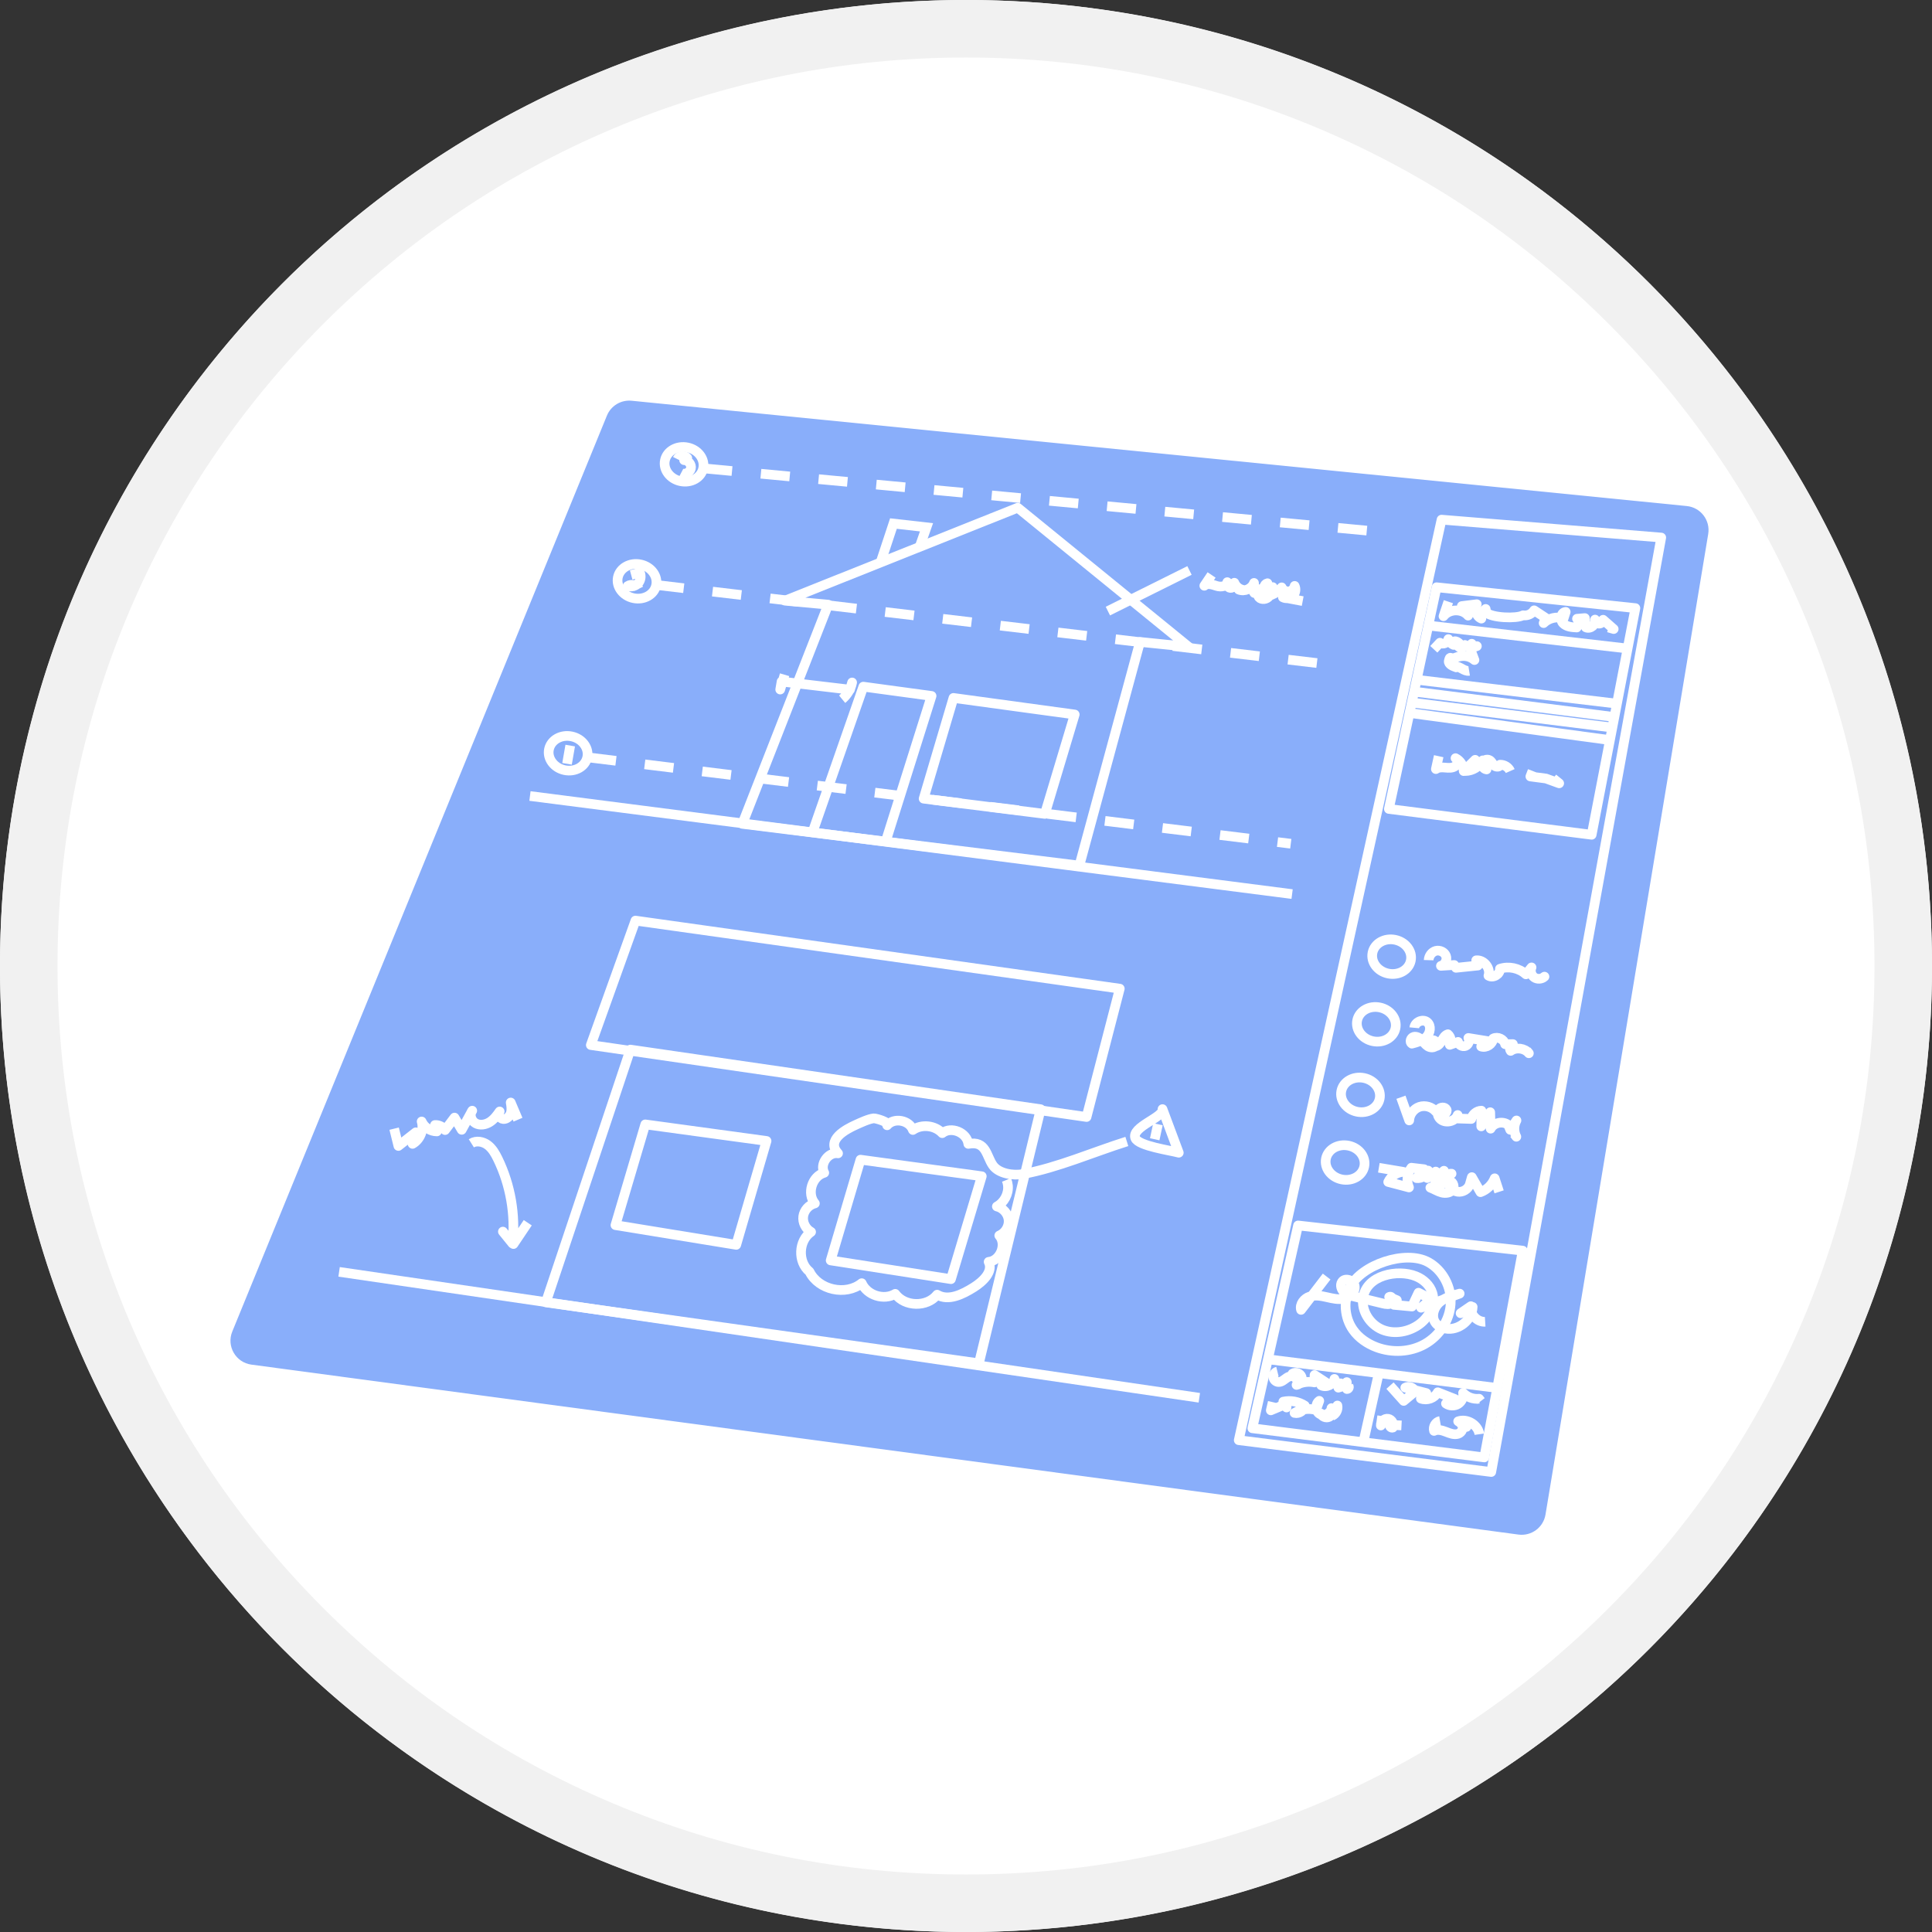 <svg width="400" height="400" viewBox="0 0 400 400" fill="none" xmlns="http://www.w3.org/2000/svg">
<rect x="0" y="0" width="400" height="400" fill="#333333" stroke="none"/>
<g clip-path="url(#clip0)">
<circle cx="200" cy="200" r="200" fill="white"/>
<path d="M125.654 86.05L48.091 275.683C46.851 278.713 48.809 282.096 52.054 282.531L314.381 317.716C317.058 318.075 319.536 316.244 319.979 313.579L353.665 110.566C354.138 107.716 352.104 105.059 349.23 104.772L130.778 82.968C128.576 82.748 126.492 84.002 125.654 86.05Z" fill="#89AEFA"/>
<path d="M162.514 124.362L210.71 105.118L246.111 133.933L236.026 132.904L223.471 179.212L153.699 170.568L171.468 125.185L162.514 124.362Z" stroke="white" stroke-width="2" stroke-miterlimit="10" stroke-linejoin="round"/>
<path d="M298.457 107.588L256.47 298.175L308.749 304.761L343.943 111.293L298.457 107.588Z" stroke="white" stroke-width="2" stroke-miterlimit="10" stroke-linejoin="round"/>
<path d="M297.428 121.584L287.549 167.481L329.536 172.832L338.592 125.906L297.428 121.584Z" stroke="white" stroke-width="2" stroke-miterlimit="10" stroke-linejoin="round"/>
<path d="M295.679 129.508L336.74 134.242" stroke="white" stroke-width="2" stroke-miterlimit="10" stroke-linejoin="round"/>
<path d="M293.208 140.725L334.578 145.664" stroke="white" stroke-width="2" stroke-miterlimit="10" stroke-linejoin="round"/>
<path d="M334.166 148.443L292.798 143.194" stroke="white" stroke-width="2" stroke-miterlimit="10" stroke-linejoin="round"/>
<path d="M292.283 145.458L333.549 150.604" stroke="white" stroke-width="2" stroke-miterlimit="10" stroke-linejoin="round"/>
<path d="M332.932 153.177L291.871 147.619" stroke="white" stroke-width="2" stroke-miterlimit="10" stroke-linejoin="round"/>
<path d="M268.75 253.718L259.284 295.705L307.307 301.743L315.266 258.932L268.75 253.718Z" stroke="white" stroke-width="2" stroke-miterlimit="10" stroke-linejoin="round"/>
<path d="M262.576 281.436L309.777 287.336" stroke="white" stroke-width="2" stroke-miterlimit="10" stroke-linejoin="round"/>
<path d="M282.335 298.313L285.491 284.179" stroke="white" stroke-width="2" stroke-miterlimit="10" stroke-linejoin="round"/>
<path d="M109.723 164.805C111.918 165.08 267.516 185.112 267.516 185.112" stroke="white" stroke-width="2" stroke-miterlimit="10" stroke-linejoin="round"/>
<path d="M132.618 116.86C130.43 116.401 128.329 117.592 127.925 119.52C127.521 121.448 128.966 123.383 131.154 123.842C133.342 124.301 135.443 123.109 135.847 121.181C136.252 119.253 134.806 117.318 132.618 116.86Z" stroke="white" stroke-width="2" stroke-miterlimit="10" stroke-linejoin="round"/>
<path d="M118.355 152.465C116.167 152.006 114.066 153.197 113.661 155.125C113.257 157.053 114.703 158.988 116.892 159.447C119.08 159.906 121.181 158.715 121.585 156.787C121.99 154.859 120.544 152.924 118.355 152.465Z" stroke="white" stroke-width="2" stroke-miterlimit="10" stroke-linejoin="round"/>
<path d="M142.36 92.641C140.172 92.183 138.071 93.374 137.667 95.302C137.262 97.23 138.708 99.165 140.896 99.624C143.084 100.083 145.185 98.891 145.589 96.963C145.994 95.035 144.548 93.1 142.36 92.641Z" stroke="white" stroke-width="2" stroke-miterlimit="10" stroke-linejoin="round"/>
<path d="M135.604 121.077L277.155 137.809" stroke="white" stroke-width="2" stroke-miterlimit="10" stroke-linejoin="round" stroke-dasharray="6 6"/>
<path d="M145.585 96.962L283.707 109.92" stroke="white" stroke-width="2" stroke-miterlimit="10" stroke-linejoin="round" stroke-dasharray="6 6"/>
<path d="M121.574 156.786L267.242 174.684" stroke="white" stroke-width="2" stroke-miterlimit="10" stroke-linejoin="round" stroke-dasharray="6 6"/>
<path d="M113.016 269.644L130.515 217.307L215.456 229.652L202.675 282.259L113.016 269.644Z" stroke="white" stroke-width="2" stroke-miterlimit="10" stroke-linejoin="round"/>
<path d="M122.323 216.367L224.959 231.263L231.841 204.692L131.563 190.601L122.323 216.367Z" stroke="white" stroke-width="2" stroke-miterlimit="10" stroke-linejoin="round"/>
<path d="M70.205 263.324L248.306 289.393" stroke="white" stroke-width="2" stroke-miterlimit="10" stroke-linejoin="round"/>
<path d="M168.312 172.077L178.741 142.165L192.873 144.086L183.406 174.136" stroke="white" stroke-width="2" stroke-miterlimit="10" stroke-linejoin="round"/>
<path d="M197.401 144.498L222.51 147.929L216.336 168.51L191.227 165.354L197.401 144.498Z" stroke="white" stroke-width="2" stroke-miterlimit="10" stroke-linejoin="round"/>
<path d="M133.597 232.794L158.707 236.224L152.43 257.732L127.423 253.65L133.597 232.794Z" stroke="white" stroke-width="2" stroke-miterlimit="10" stroke-linejoin="round"/>
<path d="M178.157 240.1L203.266 243.531L196.887 264.833L171.983 260.957L178.157 240.1Z" stroke="white" stroke-width="2" stroke-miterlimit="10" stroke-linejoin="round"/>
<path d="M288.86 194.579C286.672 194.12 284.571 195.312 284.166 197.24C283.762 199.169 285.208 201.104 287.396 201.562C289.583 202.021 291.685 200.83 292.089 198.901C292.493 196.973 291.048 195.037 288.86 194.579Z" stroke="white" stroke-width="2" stroke-miterlimit="10" stroke-linejoin="round"/>
<path d="M285.687 208.583C283.499 208.124 281.398 209.315 280.994 211.244C280.589 213.172 282.035 215.107 284.223 215.565C286.411 216.024 288.512 214.833 288.916 212.905C289.321 210.977 287.875 209.042 285.687 208.583Z" stroke="white" stroke-width="2" stroke-miterlimit="10" stroke-linejoin="round"/>
<path d="M282.408 223.189C280.22 222.731 278.118 223.922 277.714 225.85C277.31 227.778 278.756 229.713 280.944 230.172C283.132 230.63 285.234 229.439 285.638 227.511C286.042 225.583 284.596 223.648 282.408 223.189Z" stroke="white" stroke-width="2" stroke-miterlimit="10" stroke-linejoin="round"/>
<path d="M279.225 237.2C277.037 236.741 274.936 237.932 274.531 239.86C274.127 241.789 275.573 243.723 277.761 244.182C279.948 244.641 282.05 243.45 282.454 241.522C282.858 239.593 281.412 237.659 279.225 237.2Z" stroke="white" stroke-width="2" stroke-miterlimit="10" stroke-linejoin="round"/>
<path d="M182.313 116.456L184.978 108.395L191.822 109.17L190.398 113.228" stroke="white" stroke-width="2" stroke-miterlimit="10"/>
<path d="M295.788 198.79C295.815 197.925 296.424 197.09 297.26 196.867C298.096 196.644 299.079 197.109 299.377 197.921C299.675 198.732 299.171 199.763 298.33 199.968C299.249 199.91 300.167 199.852 301.085 199.794C301.207 199.986 301.328 200.179 301.449 200.373C302.963 200.215 304.477 200.058 305.99 199.902C305.871 199.542 305.752 199.183 305.634 198.823C307.235 198.666 308.681 200.478 308.169 202.003C309.138 202.602 310.621 201.712 310.549 200.576C312.373 199.974 314.508 200.43 315.928 201.726C316.316 201.247 316.705 200.769 317.093 200.291C316.771 200.99 317.013 201.903 317.64 202.352C318.267 202.801 319.208 202.736 319.767 202.205C319.598 202.321 319.428 202.439 319.259 202.557" stroke="white" stroke-width="2" stroke-miterlimit="10" stroke-linejoin="round"/>
<path d="M292.81 212.794C292.923 211.593 294.601 210.851 295.511 211.643C296.364 212.385 296.138 213.857 295.348 214.667C294.559 215.477 293.407 215.795 292.313 216.08C291.781 215.765 292.084 214.83 292.682 214.67C293.28 214.512 293.893 214.88 294.327 215.321C294.76 215.762 295.111 216.299 295.637 216.626C296.162 216.952 296.96 216.976 297.307 216.465C297.655 215.954 296.975 215.087 296.483 215.462C295.993 215.838 296.584 216.704 297.197 216.626C297.809 216.549 298.216 215.971 298.523 215.435C298.829 214.899 299.172 214.302 299.764 214.128C300.387 214.642 300.564 215.623 300.16 216.322C300.731 216.121 301.303 215.92 301.874 215.719C302.017 216.366 302.796 216.787 303.415 216.551C304.033 216.315 304.335 215.483 304.012 214.906C305.587 215.162 307.162 215.419 308.737 215.676C308.046 216.007 307.355 216.339 306.664 216.669C307.746 217.034 309.055 216.168 309.139 215.029C310.072 214.532 311.402 215.156 311.616 216.19C312.153 216.183 312.691 216.176 313.227 216.17C312.673 216.336 312.418 217.116 312.768 217.577C313.901 216.764 315.649 216.99 316.537 218.067C316.386 217.886 316.236 217.707 316.085 217.526" stroke="white" stroke-width="2" stroke-miterlimit="10" stroke-linejoin="round"/>
<path d="M290.052 227.172C290.622 228.772 291.193 230.374 291.763 231.973C291.818 230.724 292.704 229.552 293.891 229.159C295.077 228.766 296.487 229.176 297.277 230.146C297.706 230.41 298.136 230.673 298.566 230.937C298.509 230.809 298.453 230.681 298.395 230.553C298.828 231.06 299.773 230.309 299.476 229.713C299.18 229.116 298.191 229.177 297.827 229.735C297.463 230.292 297.65 231.077 298.095 231.573C299.102 232.697 301.278 232.273 301.791 230.854C301.688 231.092 301.584 231.33 301.482 231.567C302.526 231.601 303.571 231.635 304.615 231.668C304.822 230.715 305.737 229.966 306.712 229.952C306.7 231.034 306.689 232.117 306.678 233.201C307.296 232.225 307.914 231.25 308.533 230.274C308.562 231.409 308.59 232.544 308.619 233.678C309.278 232.421 311.158 232.025 312.27 232.908C312.406 233.242 312.541 233.577 312.678 233.911C313.108 233.267 313.538 232.622 313.968 231.979C313.401 233.004 313.391 234.317 313.942 235.352C313.789 235.156 313.637 234.96 313.485 234.763" stroke="white" stroke-width="2" stroke-miterlimit="10" stroke-linejoin="round"/>
<path d="M285.476 241.772C287.168 242.055 288.858 242.338 290.549 242.621C289.227 242.671 287.966 243.514 287.413 244.715C288.849 245.092 290.282 245.469 291.717 245.845C291.139 244.53 291.335 242.906 292.211 241.766C293.093 241.869 293.975 241.972 294.857 242.075C294.333 242.688 293.81 243.301 293.286 243.914C294.317 244.036 295.384 243.345 295.695 242.356C295.632 242.87 295.571 243.385 295.509 243.899C296.089 243.453 296.67 243.007 297.25 242.56C297.164 243.089 297.078 243.618 296.992 244.145C297.646 243.561 298.3 242.976 298.954 242.392C298.989 243.102 300.027 243.503 300.531 243.002C299.933 242.931 299.327 243.414 299.26 244.012C299.571 244.177 299.882 244.341 300.193 244.507C298.842 244.971 297.493 245.433 296.142 245.897C296.942 246.197 297.67 246.683 298.497 246.899C299.324 247.114 300.34 246.972 300.808 246.257C301.276 245.541 300.665 244.314 299.835 244.515C299.858 245.576 300.71 246.56 301.758 246.732C302.804 246.906 303.93 246.249 304.293 245.252C304.438 244.74 304.584 244.228 304.729 243.715C305.326 244.753 305.924 245.789 306.52 246.827C307.848 246.347 308.948 245.273 309.458 243.957C309.764 244.891 310.069 245.825 310.374 246.76" stroke="white" stroke-width="2" stroke-miterlimit="10" stroke-linejoin="round"/>
<path d="M299.873 124.57C299.536 125.574 299.2 126.578 298.862 127.581C300.048 126.039 302.696 125.974 303.957 127.457C304.13 126.598 303.509 125.659 302.651 125.482C303.684 125.354 304.717 125.227 305.75 125.099C305.121 126.103 305.607 127.621 306.702 128.074C306.676 127.32 307.014 126.561 307.592 126.076C307.633 126.316 307.672 126.556 307.713 126.796C308.767 127.929 313.989 128.139 315.342 127.388C316.216 127.546 317.166 127.12 317.63 126.362C318.42 126.884 319.211 127.405 320.003 127.927C319.867 128.285 319.731 128.644 319.594 129.003C320.655 127.959 322.315 127.574 323.728 128.042C323.872 127.59 324.016 127.138 324.16 126.686C323.15 126.763 322.915 128.324 323.62 129.051C324.324 129.778 325.44 129.869 326.452 129.916C326.234 129.899 326.014 129.882 325.797 129.865C326.648 129.971 327.193 128.62 326.505 128.106C327.047 128.061 327.589 128.015 328.131 127.97C328.202 128.611 328.272 129.251 328.343 129.892C329.286 130.333 330.521 129.282 330.236 128.281C330.234 128.715 330.621 129.112 331.054 129.121C331.487 129.131 331.891 128.75 331.908 128.317C332.638 128.956 333.369 129.596 334.099 130.236C333.743 130.132 333.388 130.027 333.031 129.923" stroke="white" stroke-width="2" stroke-miterlimit="10" stroke-linejoin="round"/>
<path d="M304.17 138.892C303.106 139.064 302.264 137.848 301.027 137.922C301.025 137.919 301.626 138.34 301.426 138.098C300.964 138.032 299.8 137.52 299.96 136.847C300.266 135.558 300.226 136.608 301.334 136.163C302.718 135.606 304.158 135.699 305.271 136.653C305.176 136.456 304.22 133.936 304.377 133.92C304.841 133.872 305.307 133.823 305.772 133.776C305.31 133.918 304.847 134.061 304.385 134.203C304.492 133.897 304.6 133.592 304.708 133.286C304.464 133.786 303.695 133.92 303.296 133.532C303.154 134.073 302.342 134.279 301.96 133.871C302 133.634 302.039 133.398 302.079 133.162C301.81 132.943 301.492 132.711 301.152 132.774C300.812 132.838 300.637 133.399 300.961 133.519C300.443 133.312 300.029 132.858 299.869 132.323C299.791 133.088 298.734 133.54 298.126 133.068C297.704 133.521 297.281 133.974 296.859 134.428" stroke="white" stroke-width="2" stroke-miterlimit="10" stroke-linejoin="round"/>
<path d="M312.675 159.638C312.319 158.834 311.446 158.29 310.568 158.323C310.557 158.824 309.762 158.867 309.394 158.524C309.026 158.182 308.841 157.654 308.411 157.395C307.885 157.079 307.099 157.368 306.904 157.95C306.709 158.532 307.161 159.237 307.771 159.303C307.022 159.091 306.611 158.109 306.986 157.427C306.306 158.743 304.859 159.624 303.378 159.626C304.058 158.855 304.738 158.084 305.418 157.313C304.627 158.09 303.835 158.867 303.042 159.644C303.028 158.534 302.348 157.459 301.352 156.97C301.958 157.28 301.806 158.28 301.241 158.659C300.676 159.04 299.936 158.989 299.258 158.929C298.58 158.869 297.837 158.83 297.284 159.229C297.479 158.34 297.674 157.451 297.868 156.562" stroke="white" stroke-width="2" stroke-miterlimit="10" stroke-linejoin="round"/>
<path d="M317.292 159.613C317.144 159.996 316.996 160.378 316.848 160.761C317.929 160.903 319.01 161.046 320.091 161.189C320.999 161.517 321.906 161.847 322.814 162.176C322.394 161.836 321.973 161.495 321.552 161.154" stroke="white" stroke-width="2" stroke-miterlimit="10" stroke-linejoin="round"/>
<path d="M279.463 266.572C278.094 269.318 278.357 272.804 280.121 275.315C281.302 276.997 283.075 278.212 285.001 278.933C288.229 280.141 291.991 279.962 294.996 278.272C298 276.584 300.142 273.365 300.344 269.924C300.546 266.484 298.711 262.954 295.686 261.304C291.018 258.76 281.835 261.812 279.463 266.572Z" stroke="white" stroke-width="2" stroke-miterlimit="10" stroke-linejoin="round"/>
<path d="M264.474 283.964C263.969 284.088 263.594 284.609 263.638 285.127C263.682 285.645 264.14 286.096 264.658 286.132C265.327 286.178 265.867 285.639 266.418 285.26C266.97 284.882 267.861 284.712 268.203 285.288C268.008 284.988 267.815 284.687 267.619 284.386C268.264 283.995 269.23 284.343 269.478 285.055C269.725 285.767 269.184 286.639 268.437 286.732C269.566 286.146 270.899 285.958 272.147 286.211C272.153 285.702 272.158 285.194 272.163 284.686C272.96 285.209 273.757 285.733 274.553 286.256C274.454 286.674 273.957 286.948 273.55 286.81C274.586 287.381 276.084 286.654 276.278 285.488C276.381 286.071 277.003 286.509 277.585 286.412C277.419 286.709 277.251 287.004 277.084 287.3C277.563 287.155 278.041 287.01 278.52 286.865C278.626 286.627 278.731 286.389 278.835 286.151C278.848 286.629 278.859 287.106 278.87 287.584C279.153 287.599 279.375 287.235 279.232 286.991" stroke="white" stroke-width="2" stroke-miterlimit="10" stroke-linejoin="round"/>
<path d="M287.785 286.88C288.731 287.935 289.676 288.99 290.622 290.044C291.412 289.389 292.204 288.734 292.995 288.078C292.728 287.288 291.673 286.885 290.948 287.296C292.398 287.672 293.848 288.048 295.299 288.423C294.925 288.801 294.55 289.179 294.176 289.557C295.441 290.059 297.038 289.464 297.666 288.258C298.854 288.725 300.042 289.192 301.23 289.66C300.611 289.971 299.991 290.283 299.372 290.595C300.094 291.114 301.131 291.148 301.886 290.677C302.64 290.206 303.066 289.26 302.917 288.383C303.755 289.268 305.019 289.729 306.229 289.593C306.353 289.753 306.476 289.913 306.599 290.073" stroke="white" stroke-width="2" stroke-miterlimit="10" stroke-linejoin="round"/>
<path d="M282.212 268.694C281.816 271.424 283.62 274.227 286.167 275.285C288.715 276.342 291.785 275.757 293.979 274.085C295.919 272.606 297.255 270.049 296.558 267.712C296.076 266.096 294.696 264.851 293.129 264.226C289.388 262.733 282.896 263.97 282.212 268.694Z" stroke="white" stroke-width="2" stroke-miterlimit="10" stroke-linejoin="round"/>
<path d="M263.506 290.296C263.374 290.863 263.241 291.429 263.109 291.996C264.209 291.534 265.31 291.073 266.411 290.612C266.394 290.877 266.376 291.141 266.359 291.406C266.138 291.003 265.917 290.599 265.696 290.196C267.207 289.872 268.843 290.174 270.139 291.016C270.06 292.002 268.978 292.777 268.019 292.534C269.33 291.731 270.983 291.508 272.46 291.934C272.688 291.299 272.916 290.664 273.144 290.028C272.257 290.639 272.307 292.193 273.231 292.747C274.156 293.3 275.549 292.609 275.668 291.538C276.064 292.124 275.825 293.035 275.194 293.352C274.562 293.668 273.69 293.314 273.457 292.647C274.066 293.173 274.992 293.297 275.718 292.948C276.444 292.6 276.926 291.799 276.895 290.996C277.084 291.844 276.591 292.793 275.789 293.126" stroke="white" stroke-width="2" stroke-miterlimit="10" stroke-linejoin="round"/>
<path d="M286.163 293.183C286.072 293.832 285.981 294.482 285.89 295.131C285.823 294.342 286.631 293.605 287.412 293.744C288.192 293.882 288.696 294.852 288.362 295.571C288.039 295.693 287.651 295.33 287.753 294.999C288.557 295.039 289.362 295.078 290.165 295.118" stroke="white" stroke-width="2" stroke-miterlimit="10" stroke-linejoin="round"/>
<path d="M298.144 294.209C297.252 294.361 296.625 295.394 296.903 296.255C297.667 295.869 298.587 296.137 299.384 296.447C300.182 296.756 301.045 297.107 301.865 296.864C302.685 296.622 303.222 295.442 302.569 294.89C302.922 295.069 303.273 295.248 303.625 295.428C303.05 295.042 302.473 294.655 301.898 294.27C303.747 293.617 306.019 294.997 306.294 296.938" stroke="white" stroke-width="2" stroke-miterlimit="10" stroke-linejoin="round"/>
<path d="M274.667 264.297C272.901 266.596 271.135 268.895 269.369 271.193C269.04 270.028 270.008 268.814 271.159 268.439C272.31 268.063 273.562 268.305 274.743 268.573C275.923 268.843 277.15 269.138 278.33 268.863C279.509 268.588 280.607 267.537 280.481 266.332C280.355 265.128 278.53 264.399 277.846 265.399C277.395 266.057 277.7 267.012 278.299 267.539C278.898 268.066 279.707 268.271 280.481 268.458C282.428 268.93 284.375 269.402 286.323 269.874C286.954 270.027 287.704 270.152 288.183 269.713C288.662 269.274 288.168 268.192 287.611 268.527C288.142 268.747 288.673 268.967 289.203 269.186C289.002 269.508 288.801 269.83 288.6 270.152C289.846 270.269 291.093 270.386 292.34 270.502C292.789 269.55 293.241 268.597 293.692 267.645C294.566 268.091 295.441 268.538 296.315 268.984C295.617 269.573 294.919 270.162 294.221 270.75C296.883 269.777 299.545 268.804 302.206 267.83C300.72 268.213 299.173 268.627 298.026 269.647C296.88 270.667 296.29 272.491 297.134 273.774C297.607 274.495 298.443 274.916 299.292 275.072C301.961 275.564 304.794 273.297 304.899 270.585C304.067 271.02 303.234 271.454 302.402 271.888C303.109 271.404 303.816 270.919 304.524 270.433C304.282 272.088 305.821 273.761 307.49 273.657" stroke="white" stroke-width="2" stroke-miterlimit="10" stroke-linejoin="round"/>
<path d="M118.056 154.363C117.837 155.622 117.618 156.881 117.399 158.14" stroke="white" stroke-width="2" stroke-miterlimit="10" stroke-linejoin="round"/>
<path d="M130.676 119.037C131.279 118.874 131.882 118.711 132.484 118.548C132.802 119.273 132.654 120.179 132.12 120.764C131.586 121.349 130.698 121.581 129.946 121.332C130.685 120.822 131.843 121.117 132.249 121.916" stroke="white" stroke-width="2" stroke-miterlimit="10" stroke-linejoin="round"/>
<path d="M140.226 95.048C140.592 94.311 141.774 94.18 142.291 94.821C142.074 94.971 141.855 95.121 141.638 95.27C142.496 95.256 143.236 96.176 143.038 97.011C142.841 97.847 141.767 98.338 141.005 97.94" stroke="white" stroke-width="2" stroke-miterlimit="10" stroke-linejoin="round"/>
<path d="M229.376 126.52C235.007 123.716 240.639 120.913 246.271 118.109" stroke="white" stroke-width="2" stroke-miterlimit="10" stroke-linejoin="round"/>
<path d="M233.301 236.33C226.312 238.53 219.006 241.751 211.807 243.074C209.775 243.447 206.783 242.997 205.57 241.285C204.179 239.322 204.211 236.121 200.478 236.829C200.207 234.478 196.934 233.129 195.085 234.607C193.575 232.975 190.831 232.678 189.006 233.949C188.268 231.894 185.088 231.316 183.672 232.98C184.249 232.302 181.236 231.509 180.914 231.54C179.848 231.644 178.16 232.445 177.209 232.873C175.124 233.811 170.954 236.022 173.509 238.788C171.488 238.443 169.658 241.023 170.653 242.817C168.117 243.514 167.002 247.156 168.712 249.154C167.472 249.457 166.471 250.572 166.302 251.838C166.133 253.105 166.808 254.442 167.927 255.059C165.302 256.857 165.123 261.277 167.594 263.282C169.469 267.082 175.113 268.328 178.414 265.671C179.518 268.183 182.996 269.29 185.348 267.878C187.317 270.587 191.953 270.679 194.027 268.05C196.359 269.441 199.295 267.976 201.596 266.534C203.502 265.339 205.689 263.266 204.688 261.252C207.095 261.039 208.473 257.625 206.887 255.801C208.114 255.289 208.936 253.938 208.827 252.613C208.718 251.289 207.685 250.091 206.391 249.788C207.914 248.957 208.857 247.168 208.681 245.442C208.64 245.044 208.541 244.654 208.391 244.285" stroke="white" stroke-width="2" stroke-miterlimit="10" stroke-linejoin="round"/>
<path d="M250.845 119.038C250.344 119.782 249.843 120.528 249.343 121.273C249.993 120.651 251.042 121.045 251.899 121.317C252.756 121.59 254.036 121.43 254.094 120.533C253.835 121.002 254.2 121.681 254.734 121.725C255.267 121.769 255.738 121.157 255.559 120.653C255.87 121.446 256.63 122.043 257.475 122.156C257.138 122.126 256.802 122.096 256.465 122.066C257.65 122.564 259.186 121.895 259.63 120.689C259.651 121.384 259.673 122.079 259.695 122.774C259.463 122.389 259.232 122.004 259 121.619C260.049 122.497 261.909 122.025 262.411 120.753C261.71 120.885 261.46 121.981 262.034 122.405C262.61 122.83 263.583 122.267 263.501 121.557C263.337 122.329 263.14 123.157 262.547 123.68C261.956 124.204 260.835 124.177 260.537 123.445C262.315 123.786 264.256 123.046 265.357 121.608C265.597 122.158 266.216 122.517 266.812 122.45C267.409 122.383 267.934 121.895 268.044 121.306C268.368 121.977 268.214 122.847 267.679 123.367C267.145 123.886 266.271 124.015 265.61 123.673C266.976 123.932 268.342 124.192 269.709 124.451" stroke="white" stroke-width="2" stroke-miterlimit="10" stroke-linejoin="round"/>
<path d="M240.683 229.632C241.808 232.64 242.931 235.65 244.055 238.659C242.459 238.196 235.703 237.269 235.058 235.657C234.12 233.316 241.107 231.273 240.683 229.632Z" stroke="white" stroke-width="2" stroke-miterlimit="10" stroke-linejoin="round"/>
<path d="M239.739 232.765C239.517 233.802 239.295 234.838 239.072 235.875" stroke="white" stroke-width="2" stroke-miterlimit="10" stroke-linejoin="round"/>
<path d="M162.44 139.695C162.138 140.717 161.836 141.739 161.535 142.762C161.629 142.211 161.722 141.659 161.815 141.108C166.535 141.668 171.255 142.229 175.976 142.79C176.125 142.293 176.274 141.797 176.422 141.3C176.157 142.646 175.415 143.891 174.36 144.766" stroke="white" stroke-width="2" stroke-miterlimit="10" stroke-linejoin="round"/>
<path d="M81.602 233.679C81.896 234.872 82.189 236.065 82.483 237.258C83.682 236.318 84.881 235.378 86.08 234.439C85.859 235.233 85.638 236.029 85.416 236.824C86.987 235.946 87.811 233.918 87.298 232.193C87.831 233.411 89.128 234.254 90.457 234.246C90.323 233.805 90.188 233.364 90.054 232.923C90.87 232.875 91.697 233.287 92.15 233.967C92.801 233.107 93.453 232.246 94.103 231.387C94.6 232.229 95.096 233.072 95.593 233.914C96.319 232.594 97.045 231.275 97.771 229.954C97.147 230.762 97.571 232.064 98.462 232.562C99.352 233.059 100.503 232.87 101.37 232.332C102.237 231.794 102.871 230.958 103.451 230.118C102.949 230.641 103.482 231.631 104.205 231.685C104.928 231.739 105.559 231.114 105.766 230.419C105.973 229.724 105.857 228.981 105.739 228.265C106.242 229.45 106.744 230.635 107.246 231.82" stroke="white" stroke-width="2" stroke-miterlimit="10" stroke-linejoin="round"/>
<path d="M97.588 236.711C98.609 236.069 100.008 236.338 100.974 237.062C101.938 237.786 102.555 238.875 103.081 239.962C105.696 245.358 106.76 251.496 106.115 257.459C105.45 256.636 104.784 255.813 104.118 254.99C104.848 255.849 105.578 256.707 106.308 257.565C107.294 256.095 108.28 254.625 109.266 253.155" stroke="white" stroke-width="2" stroke-miterlimit="10" stroke-linejoin="round"/>
<path d="M200 11.907C225.398 11.907 250.029 16.879 273.211 26.683C295.607 36.157 315.724 49.72 333.002 66.998C350.28 84.276 363.844 104.393 373.318 126.789C383.122 149.971 388.094 174.602 388.094 200C388.094 225.397 383.122 250.029 373.318 273.21C363.844 295.607 350.281 315.724 333.002 333.002C315.724 350.28 295.607 363.844 273.211 373.317C250.029 383.122 225.398 388.093 200 388.093C174.603 388.093 149.971 383.121 126.79 373.317C104.393 363.844 84.276 350.28 66.999 333.002C49.721 315.724 36.157 295.607 26.684 273.21C16.879 250.029 11.907 225.398 11.907 200C11.907 174.603 16.879 149.971 26.683 126.79C36.157 104.393 49.72 84.276 66.998 66.999C84.276 49.721 104.393 36.157 126.789 26.684C149.971 16.879 174.602 11.907 200 11.907ZM200 0C89.543 0 0 89.543 0 200C0 310.458 89.543 400.001 200 400.001C310.458 400.001 400.001 310.458 400.001 200C400.001 89.543 310.457 0 200 0Z" fill="#F1F1F1"/>
</g>
<defs>
<clipPath id="clip0">
<rect width="400" height="400" fill="white"/>
</clipPath>
</defs>
</svg>
